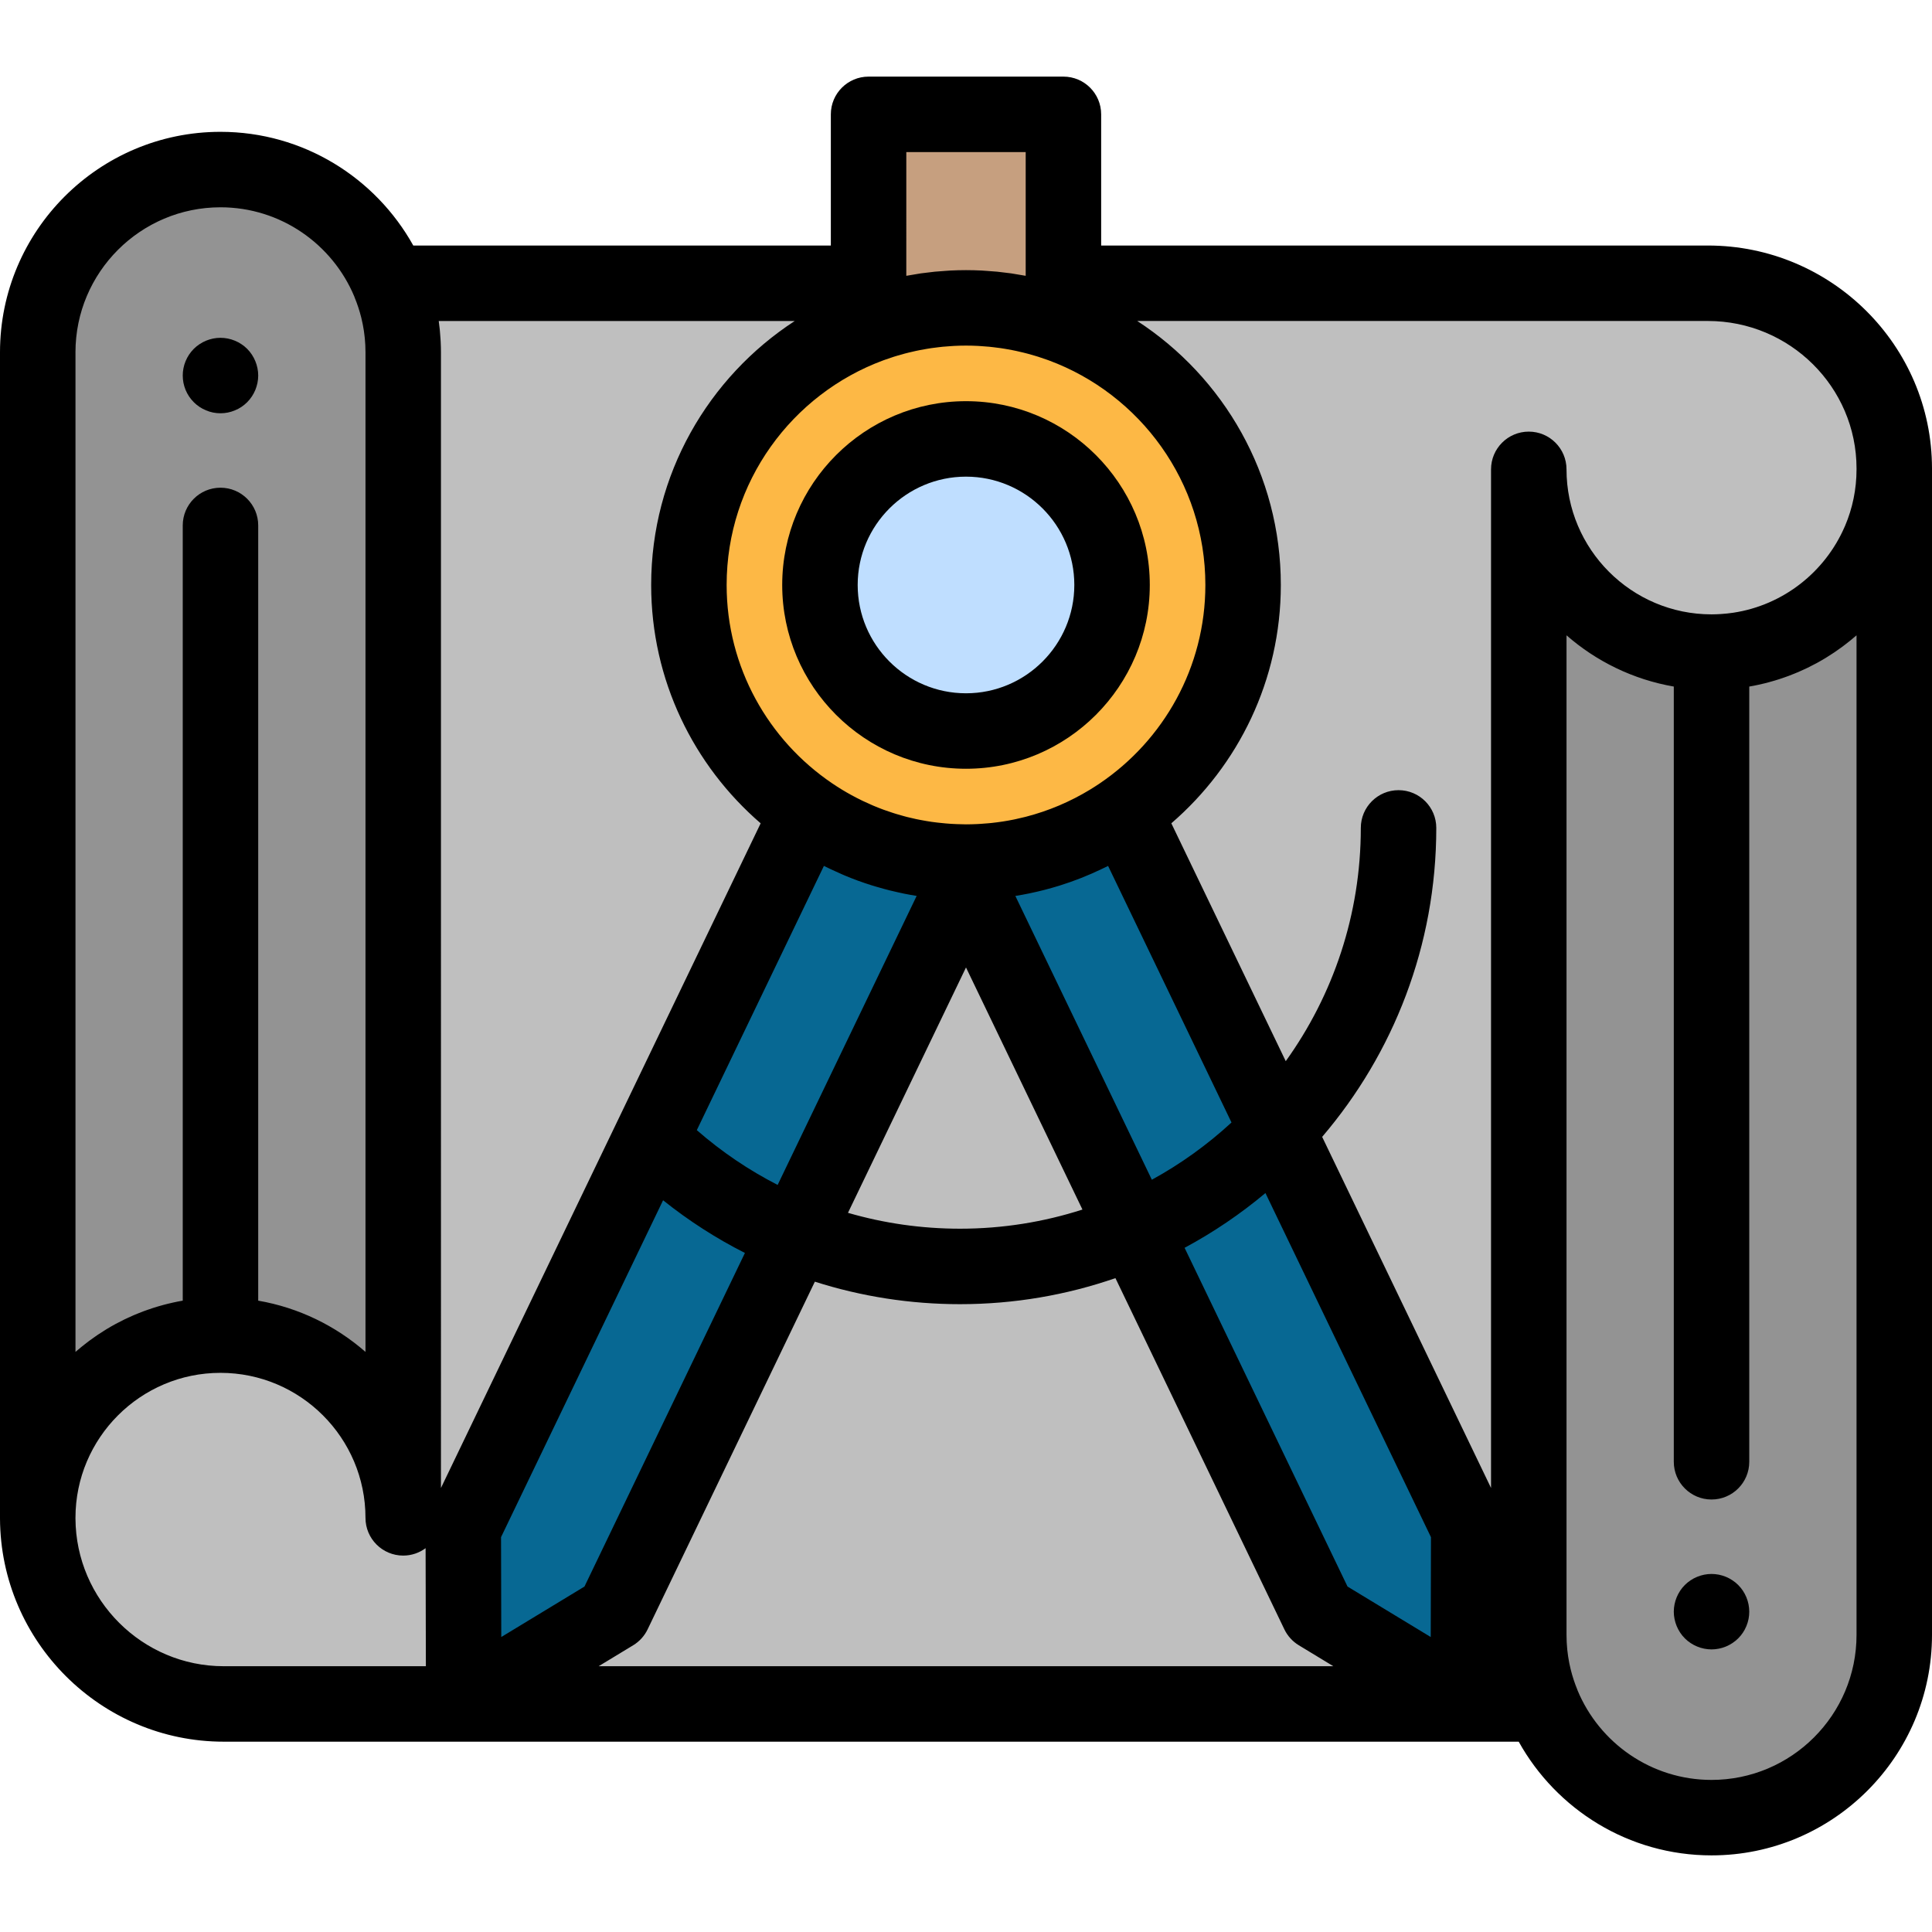 <?xml version="1.0" encoding="iso-8859-1"?>
<!-- Generator: Adobe Illustrator 19.0.0, SVG Export Plug-In . SVG Version: 6.00 Build 0)  -->
<svg xmlns="http://www.w3.org/2000/svg" xmlns:xlink="http://www.w3.org/1999/xlink" version="1.1" id="Capa_1" x="0px" y="0px" viewBox="0 0 512 512" style="enable-background:new 0 0 512 512;" xml:space="preserve">
<path style="fill:#939393;" d="M58.428,44.935L58.428,44.935C31.792,44.935,10,66.728,10,93.363v308.882  c0-26.635,21.792-48.428,48.428-48.428l0,0c26.635,0,48.428,21.793,48.428,48.428V93.363  C106.856,66.728,85.063,44.935,58.428,44.935z"/>
<path d="M58.43,109.52c-0.649,0-1.31-0.06-1.96-0.19c-0.63-0.13-1.26-0.32-1.87-0.58c-0.6-0.24-1.18-0.55-1.72-0.91  c-0.55-0.37-1.061-0.79-1.521-1.25s-0.88-0.97-1.25-1.52c-0.359-0.54-0.67-1.12-0.92-1.72c-0.25-0.61-0.439-1.24-0.569-1.87  c-0.13-0.65-0.19-1.31-0.19-1.96s0.061-1.31,0.19-1.95c0.13-0.64,0.319-1.27,0.569-1.87c0.25-0.61,0.561-1.19,0.92-1.73  c0.37-0.55,0.79-1.06,1.25-1.52s0.971-0.88,1.521-1.24c0.54-0.36,1.12-0.67,1.72-0.92c0.61-0.25,1.24-0.44,1.87-0.57  c1.29-0.26,2.62-0.26,3.91,0c0.64,0.13,1.269,0.32,1.87,0.57c0.609,0.25,1.189,0.56,1.729,0.92c0.551,0.36,1.061,0.78,1.521,1.24  s0.88,0.97,1.24,1.52c0.359,0.54,0.67,1.12,0.92,1.73c0.25,0.6,0.439,1.23,0.569,1.87s0.2,1.3,0.2,1.95c0,0.65-0.07,1.31-0.2,1.96  c-0.13,0.63-0.319,1.26-0.569,1.87c-0.25,0.6-0.561,1.18-0.92,1.72c-0.36,0.55-0.78,1.06-1.24,1.52s-0.97,0.88-1.521,1.25  c-0.54,0.36-1.12,0.67-1.729,0.91c-0.601,0.26-1.23,0.45-1.87,0.58S59.08,109.52,58.43,109.52z"/>
<path style="fill:#939393;" d="M453.572,481.697L453.572,481.697c26.636,0,48.428-21.793,48.428-48.428V124.386  c0,26.635-21.793,48.428-48.428,48.428l0,0c-26.635,0-48.428-21.793-48.428-48.428v308.882  C405.144,459.904,426.937,481.697,453.572,481.697z"/>
<path d="M453.569,437.11c-0.649,0-1.31-0.07-1.949-0.2c-0.641-0.12-1.27-0.32-1.87-0.57c-0.61-0.25-1.19-0.56-1.73-0.92  c-0.55-0.36-1.06-0.78-1.52-1.24s-0.88-0.97-1.24-1.52c-0.36-0.54-0.67-1.12-0.92-1.73c-0.25-0.6-0.44-1.23-0.57-1.87  c-0.13-0.64-0.2-1.3-0.2-1.95s0.07-1.31,0.2-1.95s0.32-1.27,0.57-1.87c0.25-0.61,0.56-1.19,0.92-1.73c0.36-0.55,0.78-1.06,1.24-1.52  s0.97-0.88,1.52-1.24c0.54-0.36,1.12-0.67,1.73-0.92c0.6-0.25,1.229-0.44,1.87-0.57c1.29-0.26,2.62-0.26,3.91,0  c0.63,0.13,1.26,0.32,1.869,0.57c0.601,0.25,1.181,0.56,1.721,0.92c0.55,0.36,1.06,0.78,1.52,1.24c1.87,1.86,2.93,4.44,2.93,7.07  c0,0.65-0.06,1.31-0.189,1.95c-0.13,0.64-0.32,1.27-0.57,1.87c-0.25,0.61-0.56,1.19-0.92,1.73c-0.37,0.55-0.78,1.06-1.25,1.52  c-0.46,0.46-0.97,0.88-1.52,1.24c-0.54,0.36-1.12,0.67-1.721,0.92c-0.609,0.25-1.239,0.45-1.869,0.57  C454.88,437.04,454.22,437.11,453.569,437.11z"/>
<path style="fill:#BFBFBF;" d="M452.621,75.067H281.82V86.27c-8.034-3.019-16.731-4.681-25.82-4.681s-17.786,1.662-25.82,4.681  V75.067H103.245c2.326,5.653,3.611,11.829,3.611,18.296v308.882c0-26.635-21.793-48.428-48.428-48.428l0,0  C31.792,353.818,10,375.61,10,402.246v0.169c0.12,27.142,22.128,49.15,49.28,49.15h349.473c-2.326-5.653-3.609-11.83-3.609-18.296  V124.386c0,26.635,21.792,48.428,48.428,48.428l0,0c26.634,0,48.426-21.79,48.428-48.423v-0.243  C501.99,97.035,479.733,75.067,452.621,75.067z"/>
<circle style="fill:#FDB845;" cx="256" cy="155.021" r="73.43"/>
<g>
	<path style="fill:#076893;" d="M297.93,215.297c-11.891,8.288-26.337,13.162-41.93,13.162c-0.794,0-1.579-0.035-2.366-0.06   l95.75,199.064l39.732,24.102l0.108-46.471L297.93,215.297z"/>
	<path style="fill:#076893;" d="M253.641,228.411c-14.689-0.465-28.283-5.248-39.571-13.116l-91.294,189.798l0.108,46.471   l39.732-24.102L256,233.316L253.641,228.411z"/>
</g>
<path style="fill:#C69F7F;" d="M256,81.589c9.089,0,17.786,1.662,25.82,4.681V30.304h-51.64V86.27  C238.214,83.251,246.911,81.589,256,81.589z"/>
<circle style="fill:#BFDEFF;" cx="256" cy="155.021" r="38.706"/>
<path d="M452.62,65.067H291.819V30.304c0-5.523-4.478-10-10-10H230.18c-5.522,0-10,4.477-10,10v34.764H109.524  c-9.982-17.952-29.14-30.132-51.097-30.132C26.211,34.936,0,61.146,0,93.363v308.882v0.213c0.145,32.591,26.737,59.105,59.28,59.105  h343.195c9.981,17.953,29.14,30.132,51.097,30.132c32.217,0,58.428-26.211,58.428-58.428V124.391v-0.005v-0.242  C511.988,91.569,485.351,65.067,452.62,65.067z M492,124.148v0.238c0,0.351-0.017,0.698-0.027,1.046  c-0.008,0.31-0.008,0.622-0.024,0.93c-0.025,0.486-0.068,0.967-0.11,1.448c-0.015,0.166-0.021,0.335-0.038,0.5  c-0.047,0.457-0.111,0.909-0.174,1.361c-0.026,0.186-0.043,0.375-0.071,0.56c-0.071,0.464-0.16,0.921-0.247,1.379  c-0.032,0.17-0.057,0.342-0.091,0.511c-0.076,0.367-0.167,0.728-0.253,1.092c-0.06,0.255-0.112,0.514-0.178,0.767  c-0.105,0.408-0.227,0.809-0.345,1.212c-0.06,0.203-0.111,0.408-0.174,0.609c-0.108,0.347-0.232,0.688-0.35,1.031  c-0.086,0.251-0.165,0.506-0.256,0.754c-0.076,0.208-0.164,0.41-0.243,0.616c-0.146,0.377-0.288,0.757-0.446,1.128  c-0.041,0.097-0.088,0.191-0.13,0.287c-5.179,11.945-16.249,20.765-29.527,22.764c-1.068,0.161-2.151,0.27-3.245,0.341  c-0.828,0.054-1.66,0.09-2.501,0.09c-21.189,0-38.429-17.239-38.429-38.428c0-5.523-4.478-10-10-10s-10,4.477-10,10v269.945  l-44.756-93.047c18.846-22.057,30.245-50.659,30.245-81.878c0-5.523-4.478-10-10-10s-10,4.477-10,10  c0,23.043-7.379,44.392-19.894,61.817l-30.32-63.036c17.748-15.312,29.016-37.94,29.016-63.165c0-29.277-15.17-55.062-38.049-69.956  H452.62C474.326,85.067,491.992,102.601,492,124.148z M234.074,95.499c0.225-0.083,0.453-0.158,0.679-0.238  c0.702-0.25,1.408-0.493,2.121-0.719c0.32-0.101,0.642-0.194,0.963-0.29c0.633-0.189,1.268-0.373,1.909-0.543  c0.358-0.095,0.718-0.183,1.078-0.272c0.616-0.152,1.235-0.296,1.857-0.43c0.375-0.08,0.751-0.157,1.127-0.231  c0.619-0.121,1.243-0.232,1.869-0.335c0.38-0.062,0.759-0.125,1.14-0.18c0.639-0.093,1.282-0.172,1.927-0.245  c0.37-0.042,0.74-0.089,1.111-0.125c0.695-0.067,1.394-0.116,2.095-0.16c0.323-0.02,0.644-0.049,0.967-0.065  c1.022-0.049,2.049-0.078,3.083-0.078c1.034,0,2.061,0.029,3.082,0.078c0.323,0.016,0.645,0.044,0.967,0.065  c0.701,0.044,1.4,0.093,2.095,0.16c0.371,0.036,0.741,0.082,1.111,0.125c0.645,0.074,1.288,0.152,1.927,0.245  c0.381,0.055,0.76,0.118,1.14,0.18c0.626,0.103,1.249,0.213,1.869,0.335c0.376,0.073,0.752,0.15,1.127,0.231  c0.623,0.134,1.241,0.278,1.857,0.43c0.36,0.089,0.72,0.177,1.078,0.272c0.641,0.17,1.276,0.354,1.909,0.543  c0.321,0.096,0.643,0.188,0.963,0.29c0.713,0.226,1.419,0.469,2.121,0.719c0.226,0.081,0.454,0.155,0.679,0.238  c24.205,8.944,41.509,32.25,41.509,59.525c0,21.839-11.094,41.134-27.942,52.55c-0.043,0.029-0.086,0.057-0.128,0.086  c-0.794,0.535-1.601,1.053-2.419,1.553c-0.042,0.026-0.084,0.052-0.126,0.078c-2.579,1.566-5.279,2.952-8.081,4.144  c-0.049,0.021-0.098,0.042-0.147,0.062c-2.776,1.172-5.652,2.15-8.611,2.921c-0.123,0.032-0.247,0.062-0.371,0.094  c-0.843,0.214-1.693,0.41-2.549,0.59c-0.154,0.032-0.308,0.067-0.463,0.098c-1.919,0.388-3.869,0.687-5.846,0.897  c-0.25,0.026-0.501,0.048-0.752,0.071c-0.738,0.07-1.48,0.126-2.226,0.17c-0.277,0.016-0.554,0.035-0.832,0.047  c-0.975,0.045-1.954,0.075-2.94,0.075c-0.561,0-1.115-0.028-1.673-0.042l-0.378-0.013c-0.019-0.001-0.037,0.002-0.056,0.002  c-0.126-0.004-0.253-0.005-0.379-0.01c-0.495-0.019-0.989-0.043-1.482-0.074c-0.469-0.029-0.935-0.068-1.401-0.107  c-0.715-0.06-1.428-0.132-2.139-0.216c-0.538-0.064-1.076-0.128-1.61-0.205c-0.458-0.066-0.913-0.142-1.369-0.218  c-0.478-0.08-0.954-0.165-1.428-0.256c-0.425-0.081-0.85-0.16-1.273-0.25c-0.817-0.173-1.629-0.358-2.434-0.563  c-0.312-0.079-0.62-0.17-0.93-0.253c-0.602-0.163-1.203-0.332-1.798-0.512c-0.326-0.098-0.65-0.2-0.975-0.304  c-0.68-0.218-1.355-0.447-2.025-0.687c-0.188-0.067-0.378-0.13-0.565-0.199c-0.884-0.326-1.758-0.672-2.624-1.036  c-0.14-0.059-0.278-0.122-0.418-0.182c-0.767-0.33-1.527-0.673-2.278-1.032c-0.141-0.067-0.283-0.134-0.424-0.203  c-1.782-0.867-3.52-1.811-5.204-2.835c-0.006-0.004-0.011-0.007-0.017-0.011c-0.856-0.521-1.698-1.062-2.527-1.622  c-0.02-0.014-0.04-0.027-0.061-0.041c-16.862-11.413-27.968-30.718-27.968-52.568C192.565,127.749,209.869,104.443,234.074,95.499z   M293.657,229.482l32.703,67.989c-6.368,5.873-13.452,10.982-21.107,15.172l-36.174-75.206c1.22-0.192,2.433-0.419,3.64-0.665  c0.101-0.02,0.2-0.045,0.3-0.066c1.186-0.246,2.364-0.521,3.536-0.818c0.194-0.049,0.388-0.1,0.582-0.151  c1.168-0.305,2.329-0.635,3.482-0.991c0.08-0.025,0.161-0.048,0.241-0.073c3.827-1.195,7.563-2.672,11.191-4.417  c0.06-0.029,0.12-0.058,0.18-0.087C292.707,229.941,293.186,229.721,293.657,229.482z M379.219,407.363l-0.062,26.464  l-22.048-13.375l-43.18-89.77c7.647-4.106,14.822-8.977,21.426-14.51L379.219,407.363z M286.861,320.546  c-10.231,3.289-21.131,5.073-32.441,5.073c-10.175,0-20.155-1.437-29.698-4.206L256,256.386L286.861,320.546z M219.537,230.052  c0.217,0.106,0.434,0.21,0.651,0.314c0.962,0.458,1.931,0.897,2.908,1.317c0.22,0.095,0.437,0.193,0.658,0.286  c1.178,0.494,2.363,0.968,3.562,1.407c0.077,0.028,0.156,0.052,0.233,0.08c1.067,0.388,2.143,0.751,3.226,1.094  c0.458,0.146,0.921,0.279,1.382,0.417c0.714,0.213,1.429,0.418,2.148,0.611c0.539,0.145,1.079,0.287,1.623,0.422  c0.671,0.166,1.345,0.318,2.02,0.467c0.556,0.123,1.108,0.253,1.668,0.364c1.099,0.219,2.202,0.419,3.311,0.594l-36.841,76.592  c-7.643-3.912-14.837-8.771-21.423-14.517l33.682-70.025C218.739,229.676,219.14,229.859,219.537,230.052z M175.724,318.085  c6.781,5.421,14.047,10.091,21.688,13.965l-42.522,88.403l-22.048,13.375l-0.062-26.464L175.724,318.085z M167.802,436.012  c1.656-1.005,2.985-2.469,3.825-4.215l44.32-92.141c12.296,3.925,25.247,5.964,38.473,5.964c14.414,0,28.268-2.435,41.18-6.905  l44.773,93.082c0.84,1.746,2.169,3.21,3.825,4.215l9.153,5.552H158.649L167.802,436.012z M240.181,40.304h31.639v32.789  c-0.593-0.114-1.192-0.199-1.787-0.3c-0.557-0.095-1.11-0.199-1.67-0.282c-0.119-0.018-0.237-0.041-0.357-0.059  c-0.711-0.103-1.427-0.175-2.141-0.26c-0.534-0.063-1.065-0.138-1.602-0.191c-0.915-0.09-1.834-0.15-2.753-0.21  c-0.454-0.03-0.903-0.074-1.359-0.097c-1.379-0.068-2.762-0.105-4.15-0.105s-2.771,0.037-4.15,0.105  c-0.456,0.022-0.905,0.067-1.359,0.097c-0.919,0.06-1.838,0.12-2.753,0.21c-0.537,0.053-1.068,0.128-1.602,0.191  c-0.714,0.085-1.43,0.157-2.142,0.26c-0.119,0.017-0.238,0.041-0.357,0.059c-0.56,0.084-1.113,0.187-1.67,0.282  c-0.596,0.101-1.195,0.186-1.788,0.3L240.181,40.304L240.181,40.304z M116.268,85.067h94.347  c-22.879,14.895-38.049,40.679-38.049,69.956c0,25.225,11.268,47.853,29.016,63.165l-84.725,176.143V93.363  c0-0.893-0.027-1.783-0.068-2.671c-0.011-0.244-0.025-0.487-0.039-0.73c-0.042-0.727-0.097-1.451-0.166-2.173  c-0.016-0.173-0.028-0.348-0.046-0.52C116.461,86.533,116.372,85.799,116.268,85.067z M20,93.363  c0-21.189,17.238-38.428,38.428-38.428c15.973,0,29.697,9.798,35.488,23.697c0.03,0.08,0.05,0.162,0.082,0.241  c0.709,1.723,1.287,3.484,1.734,5.275c0.007,0.03,0.013,0.06,0.021,0.09c0.136,0.551,0.259,1.104,0.37,1.66  c0.033,0.168,0.06,0.339,0.091,0.507c0.08,0.43,0.157,0.86,0.222,1.293c0.042,0.285,0.074,0.572,0.11,0.859  c0.042,0.33,0.088,0.66,0.121,0.991c0.038,0.388,0.063,0.781,0.09,1.173c0.016,0.24,0.04,0.479,0.052,0.72  c0.032,0.637,0.049,1.278,0.049,1.923v264.904c-7.895-6.907-17.664-11.716-28.429-13.581v-205.44c0-5.523-4.477-10-10-10  c-5.522,0-10,4.477-10,10v205.439c-0.431,0.075-0.862,0.152-1.29,0.236c-0.399,0.078-0.794,0.164-1.189,0.251  c-0.514,0.112-1.025,0.229-1.533,0.355c-0.396,0.098-0.79,0.2-1.183,0.306c-0.502,0.135-1,0.278-1.496,0.426  c-0.389,0.116-0.776,0.234-1.161,0.358c-0.496,0.159-0.987,0.328-1.477,0.501c-0.374,0.132-0.749,0.262-1.119,0.401  c-0.5,0.187-0.993,0.387-1.486,0.587c-0.351,0.143-0.703,0.281-1.051,0.43c-0.521,0.224-1.035,0.462-1.548,0.701  c-0.309,0.144-0.621,0.28-0.927,0.429c-0.614,0.299-1.219,0.615-1.821,0.934c-0.196,0.104-0.396,0.2-0.591,0.306  c-0.792,0.431-1.572,0.881-2.341,1.347c-0.208,0.126-0.409,0.262-0.615,0.391c-0.558,0.348-1.115,0.699-1.661,1.066  c-0.28,0.188-0.551,0.386-0.828,0.578c-0.463,0.323-0.925,0.645-1.378,0.981c-0.293,0.217-0.579,0.442-0.868,0.664  c-0.425,0.327-0.849,0.656-1.264,0.994c-0.291,0.237-0.577,0.48-0.863,0.723c-0.244,0.207-0.496,0.406-0.736,0.616V93.363H20z   M20,402.414v-0.168c0-21.189,17.238-38.428,38.428-38.428s38.429,17.239,38.429,38.428c0,5.523,4.478,10,10,10  c2.224,0,4.271-0.735,5.932-1.963l0.072,31.281H59.28C37.717,441.564,20.096,423.981,20,402.414z M492,433.268  c0,21.189-17.238,38.428-38.428,38.428c-15.982,0-29.712-9.809-35.497-23.721c-0.028-0.072-0.045-0.146-0.074-0.217  c-0.706-1.715-1.282-3.468-1.727-5.25c-0.019-0.077-0.035-0.155-0.054-0.232c-0.123-0.505-0.237-1.013-0.339-1.523  c-0.041-0.207-0.074-0.417-0.112-0.625c-0.072-0.393-0.144-0.787-0.203-1.183c-0.046-0.31-0.08-0.623-0.119-0.935  c-0.038-0.307-0.082-0.613-0.112-0.922c-0.04-0.402-0.065-0.809-0.093-1.214c-0.015-0.227-0.038-0.454-0.049-0.682  c-0.032-0.638-0.049-1.279-0.049-1.925V168.365c7.895,6.907,17.664,11.716,28.429,13.581v205.439c0,5.523,4.478,10,10,10  s10-4.477,10-10v-205.44c0.432-0.075,0.862-0.152,1.29-0.236c0.398-0.078,0.793-0.164,1.188-0.25  c0.514-0.112,1.026-0.229,1.535-0.355c0.395-0.098,0.789-0.2,1.181-0.306c0.502-0.135,1.002-0.278,1.499-0.426  c0.388-0.116,0.775-0.233,1.159-0.357c0.496-0.16,0.988-0.329,1.478-0.501c0.375-0.132,0.749-0.262,1.12-0.401  c0.498-0.187,0.991-0.386,1.483-0.586c0.352-0.143,0.706-0.282,1.055-0.432c0.517-0.222,1.027-0.459,1.536-0.696  c0.313-0.145,0.63-0.284,0.94-0.435c0.607-0.295,1.204-0.607,1.8-0.923c0.203-0.107,0.41-0.207,0.612-0.317  c0.79-0.431,1.569-0.88,2.337-1.345c0.215-0.13,0.422-0.271,0.635-0.404c0.551-0.344,1.101-0.69,1.64-1.052  c0.284-0.191,0.56-0.392,0.84-0.587c0.458-0.32,0.916-0.639,1.365-0.971c0.297-0.22,0.587-0.448,0.879-0.673  c0.421-0.324,0.841-0.649,1.252-0.985c0.295-0.24,0.584-0.486,0.874-0.731c0.242-0.205,0.491-0.402,0.73-0.611v264.904H492z"/>
<path d="M256,203.729c26.856,0,48.706-21.849,48.706-48.706c0-26.856-21.85-48.706-48.706-48.706s-48.706,21.85-48.706,48.706  C207.294,181.88,229.144,203.729,256,203.729z M256,126.317c15.828,0,28.706,12.877,28.706,28.706  c0,15.828-12.878,28.706-28.706,28.706s-28.706-12.877-28.706-28.706C227.294,139.195,240.172,126.317,256,126.317z"/>
<g>
</g>
<g>
</g>
<g>
</g>
<g>
</g>
<g>
</g>
<g>
</g>
<g>
</g>
<g>
</g>
<g>
</g>
<g>
</g>
<g>
</g>
<g>
</g>
<g>
</g>
<g>
</g>
<g>
</g>
</svg>
